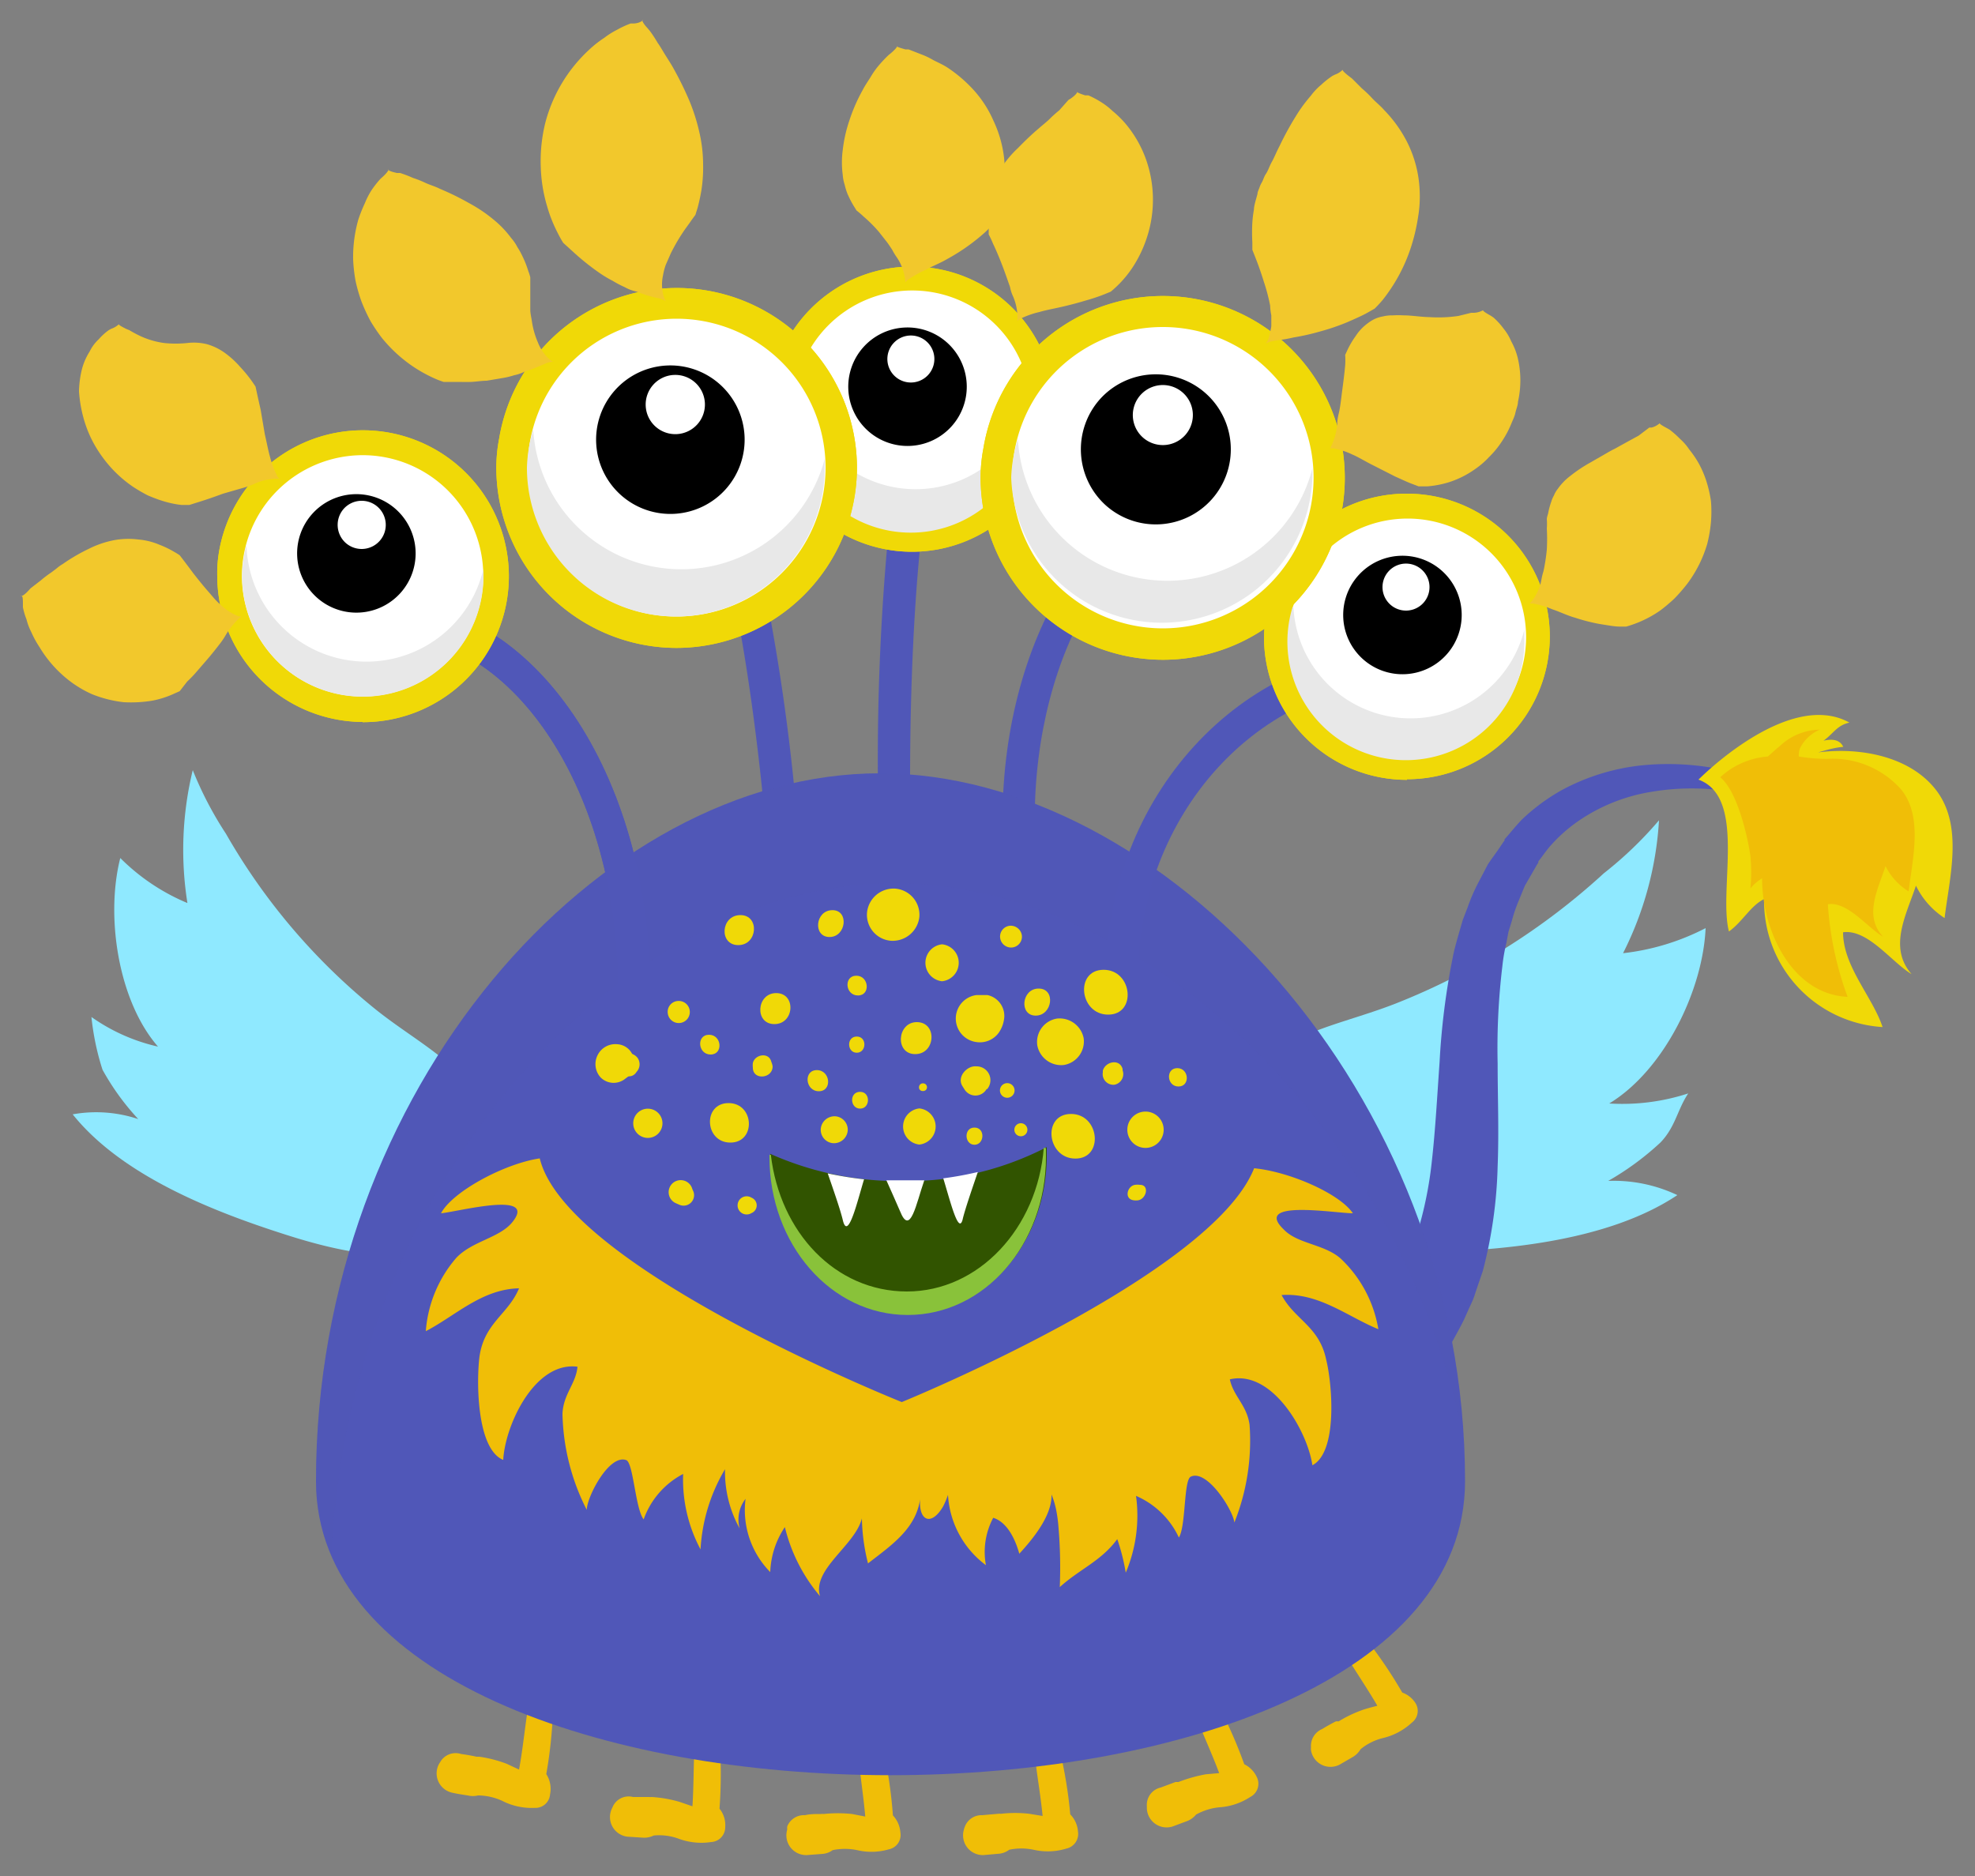 <svg xmlns="http://www.w3.org/2000/svg" width="100" height="95" viewBox="0 0 100 95">
  <rect x="0" y="0" width="100" height="95" fill="#808080" stroke="none"/>
  <defs>
    <style>
      .cls-1 {
        isolation: isolate;
      }

      .cls-2 {
        fill: #8fe9ff;
      }

      .cls-3 {
        fill: #f0be07;
      }

      .cls-4, .cls-5 {
        fill: #5057b8;
      }

      .cls-5 {
        opacity: 0.2;
        mix-blend-mode: screen;
      }

      .cls-6, .cls-7 {
        fill: #f0d907;
      }

      .cls-6 {
        mix-blend-mode: multiply;
      }

      .cls-8 {
        fill: #fff;
      }

      .cls-9 {
        fill: #e8e8e8;
      }

      .cls-10 {
        fill: #315400;
      }

      .cls-11 {
        fill: #89c23a;
      }

      .cls-12 {
        fill: #f2c82c;
      }
    </style>
  </defs>
  <g class="cls-1">
    <g id="Ñëîé_1" data-name="Ñëîé 1">
      <g>
        <path class="cls-2" d="M81.21,44.22A19.32,19.32,0,0,0,84,41.54a17.11,17.11,0,0,1-1.82,6.73A12,12,0,0,0,86.36,47c-.14,3.17-2.11,7.2-4.88,8.88a10.75,10.75,0,0,0,4-.51c-.56.84-.64,1.68-1.4,2.48a14.27,14.27,0,0,1-2.65,1.95,7.53,7.53,0,0,1,3.5.72c-3.62,2.41-9.11,2.84-13.35,2.91-5,.09-10.9-.78-9.26-6.88,1.11-4.13,4.89-4.37,8.37-5.74A34.08,34.08,0,0,0,81.21,44.22Z"/>
        <path class="cls-2" d="M11.44,42.22A18.21,18.21,0,0,1,9.76,39a17.13,17.13,0,0,0-.27,6.73,10.54,10.54,0,0,1-3.4-2.28C5.33,46.44,6,50.71,8,53a9.42,9.42,0,0,1-3.37-1.5,13,13,0,0,0,.56,2.67A12.59,12.59,0,0,0,7,56.67a6.72,6.72,0,0,0-3.32-.24c2.55,3.18,7.31,5,11.06,6.18,4.44,1.39,9.92,2.11,10.15-4C25,54.49,21.72,53.29,19,51.1A31.49,31.49,0,0,1,11.44,42.22Z"/>
        <g>
          <g>
            <path class="cls-3" d="M27.66,89.84a22.91,22.91,0,0,0,.22-6.45.12.12,0,0,0-.21,0c-1,1.87-1,4.14-1.39,6.22l-.62-.29a6.43,6.43,0,0,0-1.39-.36c-.05,0-.08,0-.14,0-.26-.06-.52-.1-.79-.14a.9.9,0,0,0-1,.33h0l-.09.14s0,0,0,0a1,1,0,0,0,.64,1.49c.26.06.53.1.79.14a1.13,1.13,0,0,0,.53,0,3,3,0,0,1,1.21.27,3.27,3.27,0,0,0,1.65.36.74.74,0,0,0,.78-.68A1.38,1.38,0,0,0,27.66,89.84Z"/>
            <path class="cls-3" d="M36.43,91.59A22.78,22.78,0,0,0,36,85.14a.11.11,0,0,0-.2,0c-.82,2-.6,4.22-.74,6.33l-.64-.22A6.39,6.39,0,0,0,33,91a.74.74,0,0,1-.14,0l-.81,0a.88.88,0,0,0-1,.44h0l-.07.15s0,0,0,0a1,1,0,0,0,.8,1.42l.8.05a1.08,1.08,0,0,0,.52-.11,2.86,2.86,0,0,1,1.23.15,3.32,3.32,0,0,0,1.68.18.75.75,0,0,0,.71-.76A1.32,1.32,0,0,0,36.43,91.59Z"/>
            <path class="cls-3" d="M45.21,91.93a22.8,22.8,0,0,0-1.37-6.31.12.12,0,0,0-.21,0c-.53,2.07,0,4.26.18,6.37l-.67-.13a6.9,6.9,0,0,0-1.44,0,.66.66,0,0,0-.14,0c-.27,0-.54,0-.8.06a.91.91,0,0,0-.9.57h0a.75.75,0,0,0,0,.16.06.06,0,0,0,0,0,1,1,0,0,0,1,1.29l.8-.06a1,1,0,0,0,.5-.19,3.07,3.07,0,0,1,1.24,0A3.13,3.13,0,0,0,45,93.65a.74.74,0,0,0,.59-.85A1.42,1.42,0,0,0,45.21,91.93Z"/>
            <path class="cls-3" d="M54.19,91.88A22.59,22.59,0,0,0,52.7,85.6a.11.11,0,0,0-.2,0c-.5,2.07.09,4.26.29,6.36l-.67-.11a6.32,6.32,0,0,0-1.44,0,.71.71,0,0,0-.15,0l-.8.07a.9.9,0,0,0-.88.59h0a.75.75,0,0,0-.05.16.08.08,0,0,0,0,0,1,1,0,0,0,1,1.27l.8-.07a1,1,0,0,0,.5-.2,3,3,0,0,1,1.23,0A3.23,3.23,0,0,0,54,93.61a.76.76,0,0,0,.58-.87A1.37,1.37,0,0,0,54.19,91.88Z"/>
            <path class="cls-3" d="M63,89.34A23,23,0,0,0,60,83.64a.11.11,0,0,0-.19.08c.06,2.13,1.19,4.09,1.92,6.07l-.68.06a7.56,7.56,0,0,0-1.38.39l-.15,0-.75.28a.9.9,0,0,0-.7.8h0a.91.91,0,0,0,0,.17v0a1,1,0,0,0,1.31,1l.75-.28a1.1,1.1,0,0,0,.43-.32,3,3,0,0,1,1.19-.37A3.23,3.23,0,0,0,63.3,91a.75.75,0,0,0,.34-1A1.36,1.36,0,0,0,63,89.34Z"/>
            <path class="cls-3" d="M71,85.71a23.05,23.05,0,0,0-4-5.1.11.11,0,0,0-.18.1c.42,2.09,1.86,3.84,2.92,5.67q-.33.08-.66.18a6.34,6.34,0,0,0-1.3.61.78.78,0,0,0-.14,0c-.24.12-.47.25-.7.39a.92.92,0,0,0-.56.91h0a.9.9,0,0,0,0,.16.09.09,0,0,0,0,0,1,1,0,0,0,1.45.73l.69-.4a1.11,1.11,0,0,0,.37-.38,2.84,2.84,0,0,1,1.11-.56,3.27,3.27,0,0,0,1.49-.79.74.74,0,0,0,.17-1A1.32,1.32,0,0,0,71,85.71Z"/>
            <path class="cls-4" d="M38.71,41.2c-1-10.46-2.77-16.93-3.64-17.59a.4.4,0,0,0,.25.05L35.16,22c.91-.09,1.91.56,3.16,5.87a105.55,105.55,0,0,1,2,13.13Z"/>
            <path class="cls-4" d="M46.08,39.47H44.45A123.06,123.06,0,0,1,45,26.8c.55-5,1.22-5.93,2.2-5.93v1.64a.56.56,0,0,0,.37-.14C47,23.13,46.08,29.51,46.08,39.47Z"/>
            <path class="cls-4" d="M52.39,41.52H50.76C50.76,32,55.82,24.21,62,24.21v1.64C56.72,25.85,52.39,32.88,52.39,41.52Z"/>
            <path class="cls-4" d="M91.64,41.43l-.55-.27a6.37,6.37,0,0,0-.67-.29,9.12,9.12,0,0,0-.91-.33A14,14,0,0,0,87,40a12.23,12.23,0,0,0-3.34.09,9.09,9.09,0,0,0-3.57,1.37,7.8,7.8,0,0,0-1.55,1.33c-.24.26-.43.56-.65.83l0,.06,0,0v0l0,0-.08.13-.15.26-.3.52-.15.26-.1.24-.2.49a7.6,7.6,0,0,0-.36,1.05l-.17.55-.11.58a8.78,8.78,0,0,0-.2,1.16,34.65,34.65,0,0,0-.24,4.94c0,1.7.07,3.43,0,5.2a23,23,0,0,1-.75,5.3c-.15.44-.3.87-.44,1.3l-.06.16-.09.2-.12.26-.24.54c-.18.37-.43.81-.64,1.2s-.48.73-.72,1.09a11.62,11.62,0,0,1-3.76,3.32,11.05,11.05,0,0,1-4.17,1.27,13.66,13.66,0,0,1-3.29-.11,13.9,13.9,0,0,1-2-.46l-.69-.21,1.72-4.57.48.18a9.47,9.47,0,0,0,1.37.43,8.66,8.66,0,0,0,2.11.25A6.6,6.6,0,0,0,67,68.65a7.38,7.38,0,0,0,2.58-2l.58-.74c.17-.26.33-.47.51-.78l.28-.52.14-.26,0-.06,0,0v0l0,0,0-.11c.14-.31.28-.63.41-.94a19.64,19.64,0,0,0,1-4.45c.18-1.61.27-3.31.39-5a36.67,36.67,0,0,1,.66-5.27c.08-.44.21-.87.33-1.3l.19-.65.24-.62a9.07,9.07,0,0,1,.54-1.25l.32-.61.16-.31.17-.25.35-.49.17-.25.08-.12.08-.11,0-.06c.3-.33.56-.67.88-1a10,10,0,0,1,2-1.48,10.9,10.9,0,0,1,4.25-1.28,13.48,13.48,0,0,1,3.67.19,14.68,14.68,0,0,1,2.68.8c.36.13.68.3,1,.42a7.44,7.44,0,0,1,.67.36l.53.31Z"/>
            <path class="cls-4" d="M74.18,75C74.18,94.86,16,94.86,16,75s14.3-35.84,28.55-35.84S74.18,55.2,74.18,75Z"/>
            <path class="cls-5" d="M45.31,44.73c12.32,0,25.46,12,28.79,28.05C73,54,58.28,39.18,44.58,39.18,30.33,39.18,16,55.2,16,75a9.45,9.45,0,0,0,.78,3.77C17.64,59.8,31.5,44.73,45.31,44.73Z"/>
            <path class="cls-4" d="M32.91,50H31.28c0-9.83-5.21-17.83-11.61-17.83V30.49C27,30.49,32.91,39.22,32.91,50Z"/>
            <path class="cls-4" d="M32.91,50H31.28c0-9.83-5.21-17.83-11.61-17.83V30.49C27,30.49,32.91,39.22,32.91,50Z"/>
            <path class="cls-4" d="M57.62,49.55H56c0-9.19,6.85-16.67,15.27-16.67v1.63C63.74,34.51,57.62,41.26,57.62,49.55Z"/>
            <g>
              <path class="cls-6" d="M18.36,36.56A7.41,7.41,0,0,1,11,29.17,6.47,6.47,0,0,1,11.08,28a7.39,7.39,0,1,1,7.28,8.57Z"/>
              <path class="cls-7" d="M18.36,36.56A7.41,7.41,0,0,1,11,29.17,6.47,6.47,0,0,1,11.08,28a7.39,7.39,0,1,1,7.28,8.57Z"/>
              <g>
                <g>
                  <path class="cls-8" d="M12.25,29.17a6.11,6.11,0,1,0,6.11-6.12A6.12,6.12,0,0,0,12.25,29.17Z"/>
                  <path class="cls-9" d="M12.48,27.6a6.08,6.08,0,0,0,12,1.2c0,.12,0,.24,0,.37a6.11,6.11,0,0,1-12.22,0A6.2,6.2,0,0,1,12.48,27.6Z"/>
                </g>
                <g>
                  <path d="M16.09,30.3a3,3,0,1,0-.26-4.3A3,3,0,0,0,16.09,30.3Z"/>
                  <path class="cls-8" d="M17.5,27.49a1.22,1.22,0,1,0-.1-1.72A1.23,1.23,0,0,0,17.5,27.49Z"/>
                </g>
              </g>
            </g>
            <g>
              <path class="cls-6" d="M46.17,27.94a7.24,7.24,0,0,1-7.23-7.23,7.05,7.05,0,0,1,.11-1.15,7.22,7.22,0,1,1,7.12,8.38Z"/>
              <path class="cls-7" d="M46.17,27.94a7.24,7.24,0,0,1-7.23-7.23,7.05,7.05,0,0,1,.11-1.15,7.22,7.22,0,1,1,7.12,8.38Z"/>
              <g>
                <g>
                  <path class="cls-8" d="M40.19,20.71a6,6,0,1,0,6-6A6,6,0,0,0,40.19,20.71Z"/>
                  <path class="cls-9" d="M40.42,19.18a5.95,5.95,0,0,0,11.69,1.17c0,.12,0,.23,0,.36a6,6,0,1,1-11.72-1.53Z"/>
                </g>
                <g>
                  <path d="M43.94,21.81a3,3,0,1,0-.25-4.2A3,3,0,0,0,43.94,21.81Z"/>
                  <path class="cls-8" d="M45.33,19.07a1.19,1.19,0,1,0-.1-1.68A1.19,1.19,0,0,0,45.33,19.07Z"/>
                </g>
              </g>
            </g>
            <g>
              <path class="cls-6" d="M71.24,39.49A7.23,7.23,0,0,1,64,32.26a6.25,6.25,0,0,1,.12-1.15A7.16,7.16,0,0,1,71.24,25a7.23,7.23,0,1,1,0,14.46Z"/>
              <path class="cls-7" d="M71.24,39.49A7.23,7.23,0,0,1,64,32.26a6.25,6.25,0,0,1,.12-1.15A7.16,7.16,0,0,1,71.24,25a7.23,7.23,0,1,1,0,14.46Z"/>
              <g>
                <g>
                  <path class="cls-8" d="M65.27,32.26a6,6,0,1,0,6-6A6,6,0,0,0,65.27,32.26Z"/>
                  <path class="cls-9" d="M65.49,30.73A5.94,5.94,0,0,0,77.18,31.9c0,.12,0,.24,0,.36a6,6,0,1,1-11.73-1.53Z"/>
                </g>
                <g>
                  <path d="M69,33.37a3,3,0,1,0-.25-4.2A3,3,0,0,0,69,33.37Z"/>
                  <path class="cls-8" d="M70.4,30.62a1.19,1.19,0,1,0-.1-1.68A1.19,1.19,0,0,0,70.4,30.62Z"/>
                </g>
              </g>
            </g>
            <g>
              <path class="cls-6" d="M34.26,32.81a9.14,9.14,0,0,1-9.13-9.13,7.78,7.78,0,0,1,.14-1.45,9.12,9.12,0,0,1,18.12,1.45A9.15,9.15,0,0,1,34.26,32.81Z"/>
              <path class="cls-7" d="M34.26,32.81a9.14,9.14,0,0,1-9.13-9.13,7.78,7.78,0,0,1,.14-1.45,9.12,9.12,0,0,1,18.12,1.45A9.15,9.15,0,0,1,34.26,32.81Z"/>
              <g>
                <g>
                  <path class="cls-8" d="M26.72,23.68a7.54,7.54,0,1,0,7.54-7.54A7.54,7.54,0,0,0,26.72,23.68Z"/>
                  <path class="cls-9" d="M27,21.75a7.51,7.51,0,0,0,14.76,1.48c0,.15,0,.29,0,.45a7.54,7.54,0,0,1-15.08,0A7.26,7.26,0,0,1,27,21.75Z"/>
                </g>
                <g>
                  <path d="M31.45,25.08a3.76,3.76,0,1,0-.32-5.31A3.76,3.76,0,0,0,31.45,25.08Z"/>
                  <path class="cls-8" d="M33.2,21.61a1.5,1.5,0,1,0-.13-2.12A1.5,1.5,0,0,0,33.2,21.61Z"/>
                </g>
              </g>
            </g>
            <g>
              <path class="cls-6" d="M58.88,33.41a9.24,9.24,0,0,1-9.23-9.23,7.88,7.88,0,0,1,.14-1.46,9.21,9.21,0,1,1,9.09,10.69Z"/>
              <path class="cls-7" d="M58.88,33.41a9.24,9.24,0,0,1-9.23-9.23,7.88,7.88,0,0,1,.14-1.46,9.21,9.21,0,1,1,9.09,10.69Z"/>
              <g>
                <g>
                  <path class="cls-8" d="M51.25,24.18a7.63,7.63,0,1,0,7.63-7.62A7.62,7.62,0,0,0,51.25,24.18Z"/>
                  <path class="cls-9" d="M51.54,22.23a7.58,7.58,0,0,0,14.91,1.49c0,.16,0,.3,0,.46a7.63,7.63,0,0,1-15.25,0A7.35,7.35,0,0,1,51.54,22.23Z"/>
                </g>
                <g>
                  <path d="M56,25.6a3.8,3.8,0,1,0-.32-5.37A3.82,3.82,0,0,0,56,25.6Z"/>
                  <path class="cls-8" d="M57.8,22.09a1.52,1.52,0,1,0,2-2.28,1.52,1.52,0,0,0-2,2.28Z"/>
                </g>
              </g>
            </g>
            <g>
              <path class="cls-10" d="M45.58,59.81A15.93,15.93,0,0,1,39,58.43v.1c0,4.42,3.11,8,7,8s7-3.58,7-8c0-.14,0-.29,0-.44A15.44,15.44,0,0,1,45.58,59.81Z"/>
              <path class="cls-11" d="M52.85,58.12c-.32,4.08-3.3,7.28-6.93,7.28s-6.43-3-6.89-6.92l-.07,0v.11c0,4.41,3.11,8,7,8s7-3.58,7-8c0-.15,0-.3,0-.45Z"/>
              <g>
                <path class="cls-8" d="M43.75,59.72a18.1,18.1,0,0,1-1.84-.3c.31.9.64,1.84.77,2.39C42.94,62.84,43.41,60.83,43.75,59.72Z"/>
                <path class="cls-8" d="M47.76,59.67c.35,1.13.8,3,1,2,.14-.54.45-1.44.75-2.32A16.68,16.68,0,0,1,47.76,59.67Z"/>
                <path class="cls-8" d="M46.8,59.77c-.4,0-.81,0-1.22,0h-.7c.2.45.45,1,.69,1.56C46.09,62.64,46.39,60.94,46.8,59.77Z"/>
              </g>
            </g>
            <path class="cls-4" d="M61.63,65.63s0,.07,0,.07S61.67,65.63,61.63,65.63Z"/>
            <path class="cls-7" d="M86,39.48c2.45.9,1,5.56,1.54,7.69.69-.49,1.09-1.3,1.78-1.64a6.39,6.39,0,0,0,6,6.48c-.5-1.52-2-3.07-2-4.8,1.26-.17,2.46,1.52,3.47,2.12-1.19-1.35-.27-3,.22-4.48a4.07,4.07,0,0,0,1.45,1.64c.25-2.06.94-4.59-.37-6.4-1.52-2.08-4.79-2.4-7.09-1.78.64,0,1.49-.42,2.33-.49-.19-.4-.62-.4-1-.31.52-.38.67-.77,1.31-.92C90.53,34.87,86,39.48,86,39.48Z"/>
            <path class="cls-7" d="M39.3,50.29c-1,0-1.11,1.57-.09,1.57S40.32,50.29,39.3,50.29Z"/>
            <path class="cls-7" d="M43.38,52.49c-.53,0-.5.82,0,.82S43.91,52.49,43.38,52.49Z"/>
            <path class="cls-7" d="M43.55,55.29c-.56,0-.52.85,0,.85S44.09,55.29,43.55,55.29Z"/>
            <path class="cls-7" d="M41.36,54.19c-.69,0-.59,1.07.1,1.07S42.05,54.19,41.36,54.19Z"/>
            <path class="cls-7" d="M36.89,55.86c-1.32,0-1.22,2,.09,2S38.2,55.86,36.89,55.86Z"/>
            <path class="cls-7" d="M42.31,56.53a.7.7,0,0,0-.75.61.68.68,0,0,0,.61.75.7.7,0,0,0,.75-.61A.68.68,0,0,0,42.31,56.53Z"/>
            <path class="cls-7" d="M46.55,56.13a.92.92,0,0,0,0,1.83A.92.92,0,0,0,46.55,56.13Z"/>
            <path class="cls-7" d="M46.73,54.86c-.25,0-.28.39,0,.39S47,54.86,46.73,54.86Z"/>
            <path class="cls-7" d="M46.42,51.76c-1,0-1.12,1.62-.08,1.62S47.47,51.76,46.42,51.76Z"/>
            <path class="cls-7" d="M49.43,54c-.45-.05-1,.52-.7,1l.12.19A.65.65,0,0,0,50,55.05c-.05.11-.06.14,0,.08A.7.7,0,0,0,49.43,54Z"/>
            <path class="cls-7" d="M49.34,57.1c-.56,0-.51.87,0,.87S49.9,57.1,49.34,57.1Z"/>
            <path class="cls-7" d="M51.69,56.88a.33.33,0,0,0,0,.66A.33.33,0,0,0,51.69,56.88Z"/>
            <path class="cls-7" d="M51,54.85a.37.37,0,0,0,0,.74A.37.37,0,0,0,51,54.85Z"/>
            <path class="cls-7" d="M43.36,49.41c-.65,0-.57,1,.08,1S44,49.41,43.36,49.41Z"/>
            <path class="cls-7" d="M49.67,51.63c-.57,0-.52.88,0,.88S50.24,51.63,49.67,51.63Z"/>
            <path class="cls-7" d="M53.73,52.14c-1,0-1.09,1.52-.11,1.52S54.71,52.14,53.73,52.14Z"/>
            <path class="cls-7" d="M54.23,56.41c-1.47,0-1.23,2.26.22,2.26S55.68,56.41,54.23,56.41Z"/>
            <path class="cls-7" d="M50.12,50.54h0a.6.6,0,1,0,0,1.1l0,0C50.68,51.48,50.72,50.6,50.12,50.54Z"/>
            <path class="cls-7" d="M52.59,50.06c-.87,0-1,1.37-.15,1.37S53.47,50.06,52.59,50.06Z"/>
            <path class="cls-7" d="M47.7,47.82a.94.94,0,0,0,0,1.87.94.94,0,0,0,0-1.87Z"/>
            <path class="cls-7" d="M35.9,52.4c-.65,0-.57,1,.08,1S36.55,52.4,35.9,52.4Z"/>
            <path class="cls-7" d="M39.05,53.76c-.12-.49-.83-.37-.93.07a1,1,0,0,0,0,.24c0,.64,1,.56,1-.07A1,1,0,0,0,39.05,53.76Z"/>
            <path class="cls-7" d="M33.13,56.22a.74.74,0,1,0-.4,1.4A.74.74,0,0,0,33.13,56.22Z"/>
            <path class="cls-7" d="M35.11,60.34a1.67,1.67,0,0,1-.08-.2.61.61,0,1,0-.81.79l.16.07A.53.53,0,0,0,35.11,60.34Z"/>
            <path class="cls-7" d="M38.05,60.65l0,0a.46.46,0,1,0,0,.78l0,0A.42.42,0,0,0,38.05,60.65Z"/>
            <path class="cls-7" d="M34.31,50.69a.55.55,0,0,0-.5.61.56.56,0,1,0,.5-.61Z"/>
            <path class="cls-7" d="M56.84,54.2l0-.07c-.15-.54-.88-.37-1,.09l0,.08a.54.54,0,0,0,.59.63A.55.55,0,0,0,56.84,54.2Z"/>
            <path class="cls-7" d="M42.15,46.09c-.88,0-1,1.36-.15,1.36S43,46.09,42.15,46.09Z"/>
            <path class="cls-7" d="M37.49,46.34c-1,0-1.1,1.52-.11,1.52S38.47,46.34,37.49,46.34Z"/>
            <path class="cls-7" d="M45.56,46.54c-.08,0-.1.12,0,.12S45.64,46.54,45.56,46.54Z"/>
            <path class="cls-7" d="M45.33,45a1.35,1.35,0,0,0-1.43,1.21,1.32,1.32,0,0,0,1.21,1.43,1.36,1.36,0,0,0,1.44-1.21A1.33,1.33,0,0,0,45.33,45Z"/>
            <path class="cls-7" d="M50,50.39l-.56,0a1.2,1.2,0,0,0,0,2.38,1.18,1.18,0,0,0,1.12-.46,1.55,1.55,0,0,0,.27-.65A1.08,1.08,0,0,0,50,50.39Z"/>
            <path class="cls-7" d="M51.13,46.88a.55.55,0,0,0-.49.61.56.56,0,0,0,.61.49.55.55,0,0,0,.49-.61A.57.57,0,0,0,51.13,46.88Z"/>
            <path class="cls-7" d="M54.87,52.58a1.24,1.24,0,0,0-1.35-1,1.2,1.2,0,0,0-1,1.35,1.23,1.23,0,0,0,1.35,1A1.21,1.21,0,0,0,54.87,52.58Z"/>
            <path class="cls-7" d="M55.88,49.11c-1.47,0-1.23,2.27.23,2.27S57.34,49.11,55.88,49.11Z"/>
            <path class="cls-7" d="M32.28,53.57v0a.59.59,0,0,0-1.05.26c-.08.54.7.95,1,.45h0A.56.56,0,0,0,32.28,53.57Z"/>
            <path class="cls-7" d="M32.09,53.61a.9.9,0,0,0-.83-.73,1,1,0,0,0-1,.55,1,1,0,0,0,.16,1.14.93.93,0,0,0,1.22.07h0l.08-.06,0,0,0,0A.9.9,0,0,0,32.09,53.61Z"/>
            <path class="cls-7" d="M58,56.29a.92.92,0,0,0,0,1.84A.92.92,0,0,0,58,56.29Z"/>
            <path class="cls-7" d="M57.72,60a1,1,0,0,0-.25,0c-.4.06-.56.71-.08.78a.72.72,0,0,0,.25,0C58.05,60.7,58.21,60,57.72,60Z"/>
            <path class="cls-7" d="M59.61,54.09c-.6,0-.54.93.06.93S60.21,54.09,59.61,54.09Z"/>
            <path class="cls-3" d="M96.28,40a4.64,4.64,0,0,0-3.79-1.57,9.23,9.23,0,0,1-1.41-.12,1,1,0,0,1,.06-.42,2,2,0,0,1,1-.94,3,3,0,0,0-2,.81c-.15.12-.38.33-.63.55a4,4,0,0,0-2.41,1.05c.89.72,1.41,3.12,1.53,4a9,9,0,0,1,0,1.63,2.19,2.19,0,0,1,.59-.51c0,2.67,1.52,5.87,4.33,6a16.59,16.59,0,0,1-1-4.69c1-.15,2,1.18,2.8,1.65-1-1.06-.26-2.41.12-3.58a3.16,3.16,0,0,0,1.17,1.28C96.85,43.41,97.36,41.38,96.28,40Z"/>
            <path class="cls-12" d="M31.93,1.19l.13,0c.26,0,.47-.12.48-.17s-.13,0,.25.41l.11.13a6.81,6.81,0,0,1,.4.61c.13.18.24.38.37.59s.31.48.44.72a17.16,17.16,0,0,1,.79,1.61,9.81,9.81,0,0,1,.52,1.65,7.31,7.31,0,0,1,.18,1.55,7.55,7.55,0,0,1-.08,1.31,9.44,9.44,0,0,1-.2.93l-.11.35-.19.26c-.11.17-.31.42-.49.7a9.38,9.38,0,0,0-.57,1l-.25.57a3.08,3.08,0,0,0-.14.54,2.14,2.14,0,0,0,.06,1.14c.07.19.13.2.09.17a1.1,1.1,0,0,0-.45-.17,7.16,7.16,0,0,1-1.06-.33,2,2,0,0,1-.58-.22,5.26,5.26,0,0,1-.61-.32,5.84,5.84,0,0,1-.71-.43,12.19,12.19,0,0,1-1.25-1l-.54-.49a5.11,5.11,0,0,1-.28-.5,7.22,7.22,0,0,1-.54-1.36,7.72,7.72,0,0,1-.32-2,8.07,8.07,0,0,1,.23-2.22A7.66,7.66,0,0,1,29.85,2.5a5.35,5.35,0,0,1,.74-.58,4.05,4.05,0,0,1,.65-.41A4.76,4.76,0,0,1,31.93,1.19Z"/>
            <path class="cls-12" d="M19.26,9.06l.1-.09c.19-.17.32-.34.31-.38s-.13.05.43.17l.16,0a6.37,6.37,0,0,1,.65.25,5.14,5.14,0,0,1,.63.25c.21.1.5.18.73.3a13.36,13.36,0,0,1,1.47.72,7.56,7.56,0,0,1,1.25.84,5.14,5.14,0,0,1,.89.93,2.3,2.3,0,0,1,.32.47,3.37,3.37,0,0,1,.25.45,4.9,4.9,0,0,1,.3.76,2.5,2.5,0,0,1,.1.31s0,.45,0,1.11c0,.16,0,.36,0,.54s.05.37.08.57a4.23,4.23,0,0,0,.31,1.09,2.26,2.26,0,0,0,.62.88c.15.11.2.09.15.09a1,1,0,0,0-.43.11c-.23.09-.58.26-1,.38a2,2,0,0,1-.54.19,4.18,4.18,0,0,1-.63.15l-.77.13c-.26,0-.53.05-.78.06s-.52,0-.71,0l-.69,0a4.57,4.57,0,0,1-.51-.2,7.2,7.2,0,0,1-1.21-.7,7.34,7.34,0,0,1-1.39-1.31,8.85,8.85,0,0,1-.59-.87,8.89,8.89,0,0,1-.46-1,7.83,7.83,0,0,1-.3-1.05,8.11,8.11,0,0,1-.12-1.08,6.93,6.93,0,0,1,.26-2,7.18,7.18,0,0,1,.33-.83,3.94,3.94,0,0,1,.33-.65A5.09,5.09,0,0,1,19.26,9.06Z"/>
            <path class="cls-12" d="M45,2.78l.1-.08c.19-.16.33-.32.32-.35s-.13,0,.42.15l.16,0,.64.25a3.72,3.72,0,0,1,.61.29c.21.11.49.23.72.38A7.08,7.08,0,0,1,49.3,4.56a5.7,5.7,0,0,1,1,1.55A6,6,0,0,1,50.84,8a6.57,6.57,0,0,1-.06,1.79A6.09,6.09,0,0,1,50.39,11a4.39,4.39,0,0,1-.23.48s-.1.11-.28.28a10.09,10.09,0,0,1-.79.64,9.86,9.86,0,0,1-1.1.7c-.37.22-.81.39-1.11.56a5.41,5.41,0,0,0-.94.53c-.12.11-.11.16-.1.12a2.53,2.53,0,0,0-.42-1.26,3.28,3.28,0,0,1-.25-.41c-.09-.13-.18-.28-.3-.43l-.37-.47a6.94,6.94,0,0,0-.77-.77,4.53,4.53,0,0,0-.36-.31l-.15-.24a5.19,5.19,0,0,1-.32-.63,3.06,3.06,0,0,1-.13-.43,2.1,2.1,0,0,1-.1-.51,4.74,4.74,0,0,1,0-1.25A7.17,7.17,0,0,1,43,6.12a8.67,8.67,0,0,1,.68-1.56c.12-.24.3-.49.42-.69a4.09,4.09,0,0,1,.39-.55A6.76,6.76,0,0,1,45,2.78Z"/>
            <path class="cls-12" d="M54.1,5.06,54.2,5c.21-.14.35-.3.34-.34s-.13,0,.41.17l.16,0a4.79,4.79,0,0,1,.64.34,3.51,3.51,0,0,1,.57.44,5.32,5.32,0,0,1,.64.62A5.85,5.85,0,0,1,58,8a6.13,6.13,0,0,1,.08,4,6.32,6.32,0,0,1-.72,1.52,5.56,5.56,0,0,1-1.12,1.25l-.34.14a9.34,9.34,0,0,1-.9.3c-.36.11-.77.22-1.2.32s-.84.17-1.17.27a4.36,4.36,0,0,0-1,.36c-.14.09-.14.14-.12.1A2.68,2.68,0,0,0,51.29,15a2,2,0,0,1-.15-.47c-.11-.31-.25-.72-.4-1.11s-.32-.79-.46-1.08a5,5,0,0,0-.22-.47s0-.13,0-.35a7.22,7.22,0,0,1,0-.83,4.24,4.24,0,0,1,.19-1.06A3.9,3.9,0,0,1,50.7,8.5a5.3,5.3,0,0,1,.84-1c.33-.34.69-.69,1.06-1,.19-.17.4-.33.55-.48a6.2,6.2,0,0,1,.48-.43Z"/>
            <path class="cls-12" d="M67.47,3.84l.12-.06A1.07,1.07,0,0,0,68,3.52s-.14,0,.33.36l.13.1s.22.22.5.5A5.78,5.78,0,0,1,69.5,5c.17.18.4.36.59.58a6.63,6.63,0,0,1,1.14,1.58,6,6,0,0,1,.65,2.46A6.21,6.21,0,0,1,71.8,11a9.52,9.52,0,0,1-.27,1.23A8.56,8.56,0,0,1,70.8,14,8.67,8.67,0,0,1,70,15.2c-.24.28-.4.43-.4.43l-.37.21c-.23.13-.61.3-1,.47a11,11,0,0,1-1.37.47,11.94,11.94,0,0,1-1.37.31,6.81,6.81,0,0,1-.8.14,2.76,2.76,0,0,0-.43.09c-.19.07-.21.12-.17.08a1,1,0,0,0,.19-.44,4.25,4.25,0,0,0,.09-.44c0-.15,0-.37,0-.55a3.05,3.05,0,0,1-.06-.5A9.49,9.49,0,0,0,64,14.29c-.13-.42-.28-.85-.39-1.13s-.2-.51-.2-.51,0-.14,0-.38a8.83,8.83,0,0,1,0-1,5.47,5.47,0,0,1,.08-.65c0-.21.11-.53.18-.8,0-.1.06-.21.1-.32a1.46,1.46,0,0,1,.1-.23c.1-.16.12-.31.23-.47s.18-.4.3-.61.24-.52.38-.78a15.62,15.62,0,0,1,1-1.79,7.81,7.81,0,0,1,.59-.77,3.19,3.19,0,0,1,.53-.56A4.35,4.35,0,0,1,67.47,3.84Z"/>
            <path class="cls-12" d="M74.49,15.84l.14,0a1.05,1.05,0,0,0,.48-.14s-.15,0,.36.28l.15.1a3.6,3.6,0,0,1,.51.56,2.66,2.66,0,0,1,.39.65,3.36,3.36,0,0,1,.34.89,4.9,4.9,0,0,1,0,2.16c0,.18-.09.37-.13.56s-.12.34-.19.51a5,5,0,0,1-.5.95,4.6,4.6,0,0,1-.64.78,4.17,4.17,0,0,1-.69.6,4.8,4.8,0,0,1-1.38.69,5.07,5.07,0,0,1-1.07.2h-.43l-.34-.13c-.2-.07-.51-.22-.85-.37l-1.1-.56c-.37-.18-.75-.42-1.06-.55a3.7,3.7,0,0,0-1-.32c-.15,0-.17,0-.13,0a3.16,3.16,0,0,0,.36-1.29s0-.17.08-.5.12-.77.18-1.21.11-.87.14-1.2a3.69,3.69,0,0,0,0-.53l.14-.3a4.44,4.44,0,0,1,.39-.65,2.43,2.43,0,0,1,.6-.64,2.06,2.06,0,0,1,.37-.23,1.76,1.76,0,0,1,.43-.13,1.91,1.91,0,0,1,.48-.05,5.33,5.33,0,0,1,.56,0c.4,0,.83.08,1.31.09A7,7,0,0,0,73.84,16Z"/>
            <path class="cls-12" d="M5.52,16.71l.11-.06a1.08,1.08,0,0,0,.4-.24s-.14,0,.37.25l.15.06s.24.15.56.3a4.22,4.22,0,0,0,1.2.35,5.7,5.7,0,0,0,1.17,0,2.79,2.79,0,0,1,1,.06,2.92,2.92,0,0,1,.89.43,4.54,4.54,0,0,1,.79.72,6.76,6.76,0,0,1,.78,1s.1.48.26,1.18L13.41,22c.09.38.17.82.26,1.13a4.59,4.59,0,0,0,.38,1c.09.13.14.13.1.11a2.87,2.87,0,0,0-1.29.27,3.46,3.46,0,0,1-.46.17L11.29,25c-.43.16-.84.3-1.16.4l-.54.17-.41,0a5.19,5.19,0,0,1-1-.22c-.22-.07-.45-.16-.69-.26a8.26,8.26,0,0,1-.74-.43,6.25,6.25,0,0,1-1.5-1.43,6.34,6.34,0,0,1-.62-1,6.08,6.08,0,0,1-.43-1.17A6.76,6.76,0,0,1,4,19.82a5.06,5.06,0,0,1,.15-1.13,3.15,3.15,0,0,1,.39-.89A2.07,2.07,0,0,1,5,17.18,2.86,2.86,0,0,1,5.52,16.71Z"/>
            <path class="cls-12" d="M1.16,30.75s0-.06,0-.13c0-.24,0-.44-.08-.45s0,.13.36-.26l.11-.12.53-.41A5.1,5.1,0,0,1,2.58,29l.28-.21a2.13,2.13,0,0,1,.32-.23,9.15,9.15,0,0,1,1.3-.76,4.92,4.92,0,0,1,1.32-.45A4,4,0,0,1,7,27.32a3.43,3.43,0,0,1,1.06.26,4.83,4.83,0,0,1,.75.36,3.11,3.11,0,0,1,.29.18s.28.36.68.9c.21.27.44.56.7.86s.25.29.38.44a4.09,4.09,0,0,0,.37.36,2.74,2.74,0,0,0,.85.53c.15,0,.18,0,.14,0a3.89,3.89,0,0,0-.82,1,3.82,3.82,0,0,1-.29.42c-.2.26-.47.6-.77.94l-.45.52a5.58,5.58,0,0,1-.41.42L9.1,35l-.38.17a4.81,4.81,0,0,1-1,.31,6.64,6.64,0,0,1-1.45.08,6.12,6.12,0,0,1-1.62-.41,5.69,5.69,0,0,1-1.52-1A6.12,6.12,0,0,1,2,32.77,5.1,5.1,0,0,1,1.58,32a3,3,0,0,1-.24-.64A3.46,3.46,0,0,1,1.16,30.75Z"/>
            <path class="cls-12" d="M83.51,21.65l.12,0a1,1,0,0,0,.42-.23s-.14,0,.35.26l.14.08a4.79,4.79,0,0,1,.53.47,2.7,2.7,0,0,1,.46.53,5,5,0,0,1,.49.72,5.18,5.18,0,0,1,.38.89,6.21,6.21,0,0,1,.23,1,6.47,6.47,0,0,1,0,1.08,7,7,0,0,1-.19,1.1,6.37,6.37,0,0,1-1,2,8.61,8.61,0,0,1-.67.77,8.79,8.79,0,0,1-.7.59,5.71,5.71,0,0,1-1.22.65c-.32.12-.51.17-.51.17H82c-.25,0-.61-.07-1-.13a9.2,9.2,0,0,1-1.25-.32c-.4-.11-.82-.32-1.14-.42a4.6,4.6,0,0,0-1-.3c-.16,0-.19,0-.15,0a2.45,2.45,0,0,0,.58-1.17,3.17,3.17,0,0,1,.11-.46,9.49,9.49,0,0,0,.17-1.1,9.77,9.77,0,0,0,0-1.07,3,3,0,0,0,0-.47s0-.1.06-.26a4,4,0,0,1,.16-.61,1.56,1.56,0,0,1,.14-.33,1.32,1.32,0,0,1,.2-.34,2.87,2.87,0,0,1,.63-.65,7.35,7.35,0,0,1,1-.67l.61-.35c.21-.12.42-.25.65-.36l.65-.36.55-.3Z"/>
          </g>
          <path class="cls-3" d="M64.89,65.58c1.89-.13,3.35,1.1,4.9,1.73a6.34,6.34,0,0,0-1.89-3.56C67.08,63,65.7,63,65,62.26c-1.6-1.54,2.62-.82,3.5-.82-.67-1-3.22-2.11-5-2.28C61.34,64.61,45.66,71,45.66,71s-17-6.79-18.33-12.34c-1.81.27-4.43,1.69-5,2.78.88-.08,5-1.19,3.57.5-.67.76-2,.92-2.79,1.75a6.39,6.39,0,0,0-1.55,3.72c1.49-.77,2.83-2.13,4.72-2.17-.54,1.31-1.75,1.74-2,3.44-.16,1.23-.16,4.69,1.2,5.25.09-1.74,1.58-5,3.76-4.72-.08.87-.72,1.38-.76,2.39a11.18,11.18,0,0,0,1.23,4.86c0-.65,1.13-2.84,2-2.52.36.14.46,2.47.88,3a4.17,4.17,0,0,1,2-2.3,7.5,7.5,0,0,0,.88,3.82,8.89,8.89,0,0,1,1.24-4.06,5.92,5.92,0,0,0,.74,3,1.71,1.71,0,0,1,.3-1.5,4.47,4.47,0,0,0,1.25,3.71,4.35,4.35,0,0,1,.74-2.28,8.5,8.5,0,0,0,1.78,3.5c-.41-1.37,1.78-2.57,2.12-3.94a10,10,0,0,0,.31,2.28c1.22-.95,2.54-1.82,2.66-3.47-.18,1.29.51,1.66,1.14.59A4.51,4.51,0,0,0,48,75.7a4.77,4.77,0,0,0,1.92,3.56,3.68,3.68,0,0,1,.37-2.4c.73.23,1.13,1.13,1.32,1.82.69-.75,1.67-1.94,1.63-3a4.12,4.12,0,0,1,.24.8,7,7,0,0,1,.11.8l0,0a24.53,24.53,0,0,1,.07,3.09c1-.91,2.1-1.32,2.91-2.43a10.34,10.34,0,0,1,.43,1.7,7.4,7.4,0,0,0,.52-3.89,4.25,4.25,0,0,1,2.17,2.11c.36-.57.24-2.91.6-3.08.82-.4,2.14,1.68,2.21,2.32a11.16,11.16,0,0,0,.77-4.94c-.13-1-.82-1.45-1-2.31,2.14-.5,3.93,2.62,4.18,4.35,1.3-.68,1-4.14.7-5.34C66.8,67.16,65.56,66.84,64.89,65.58Z"/>
        </g>
      </g>
    </g>
  </g>
</svg>
